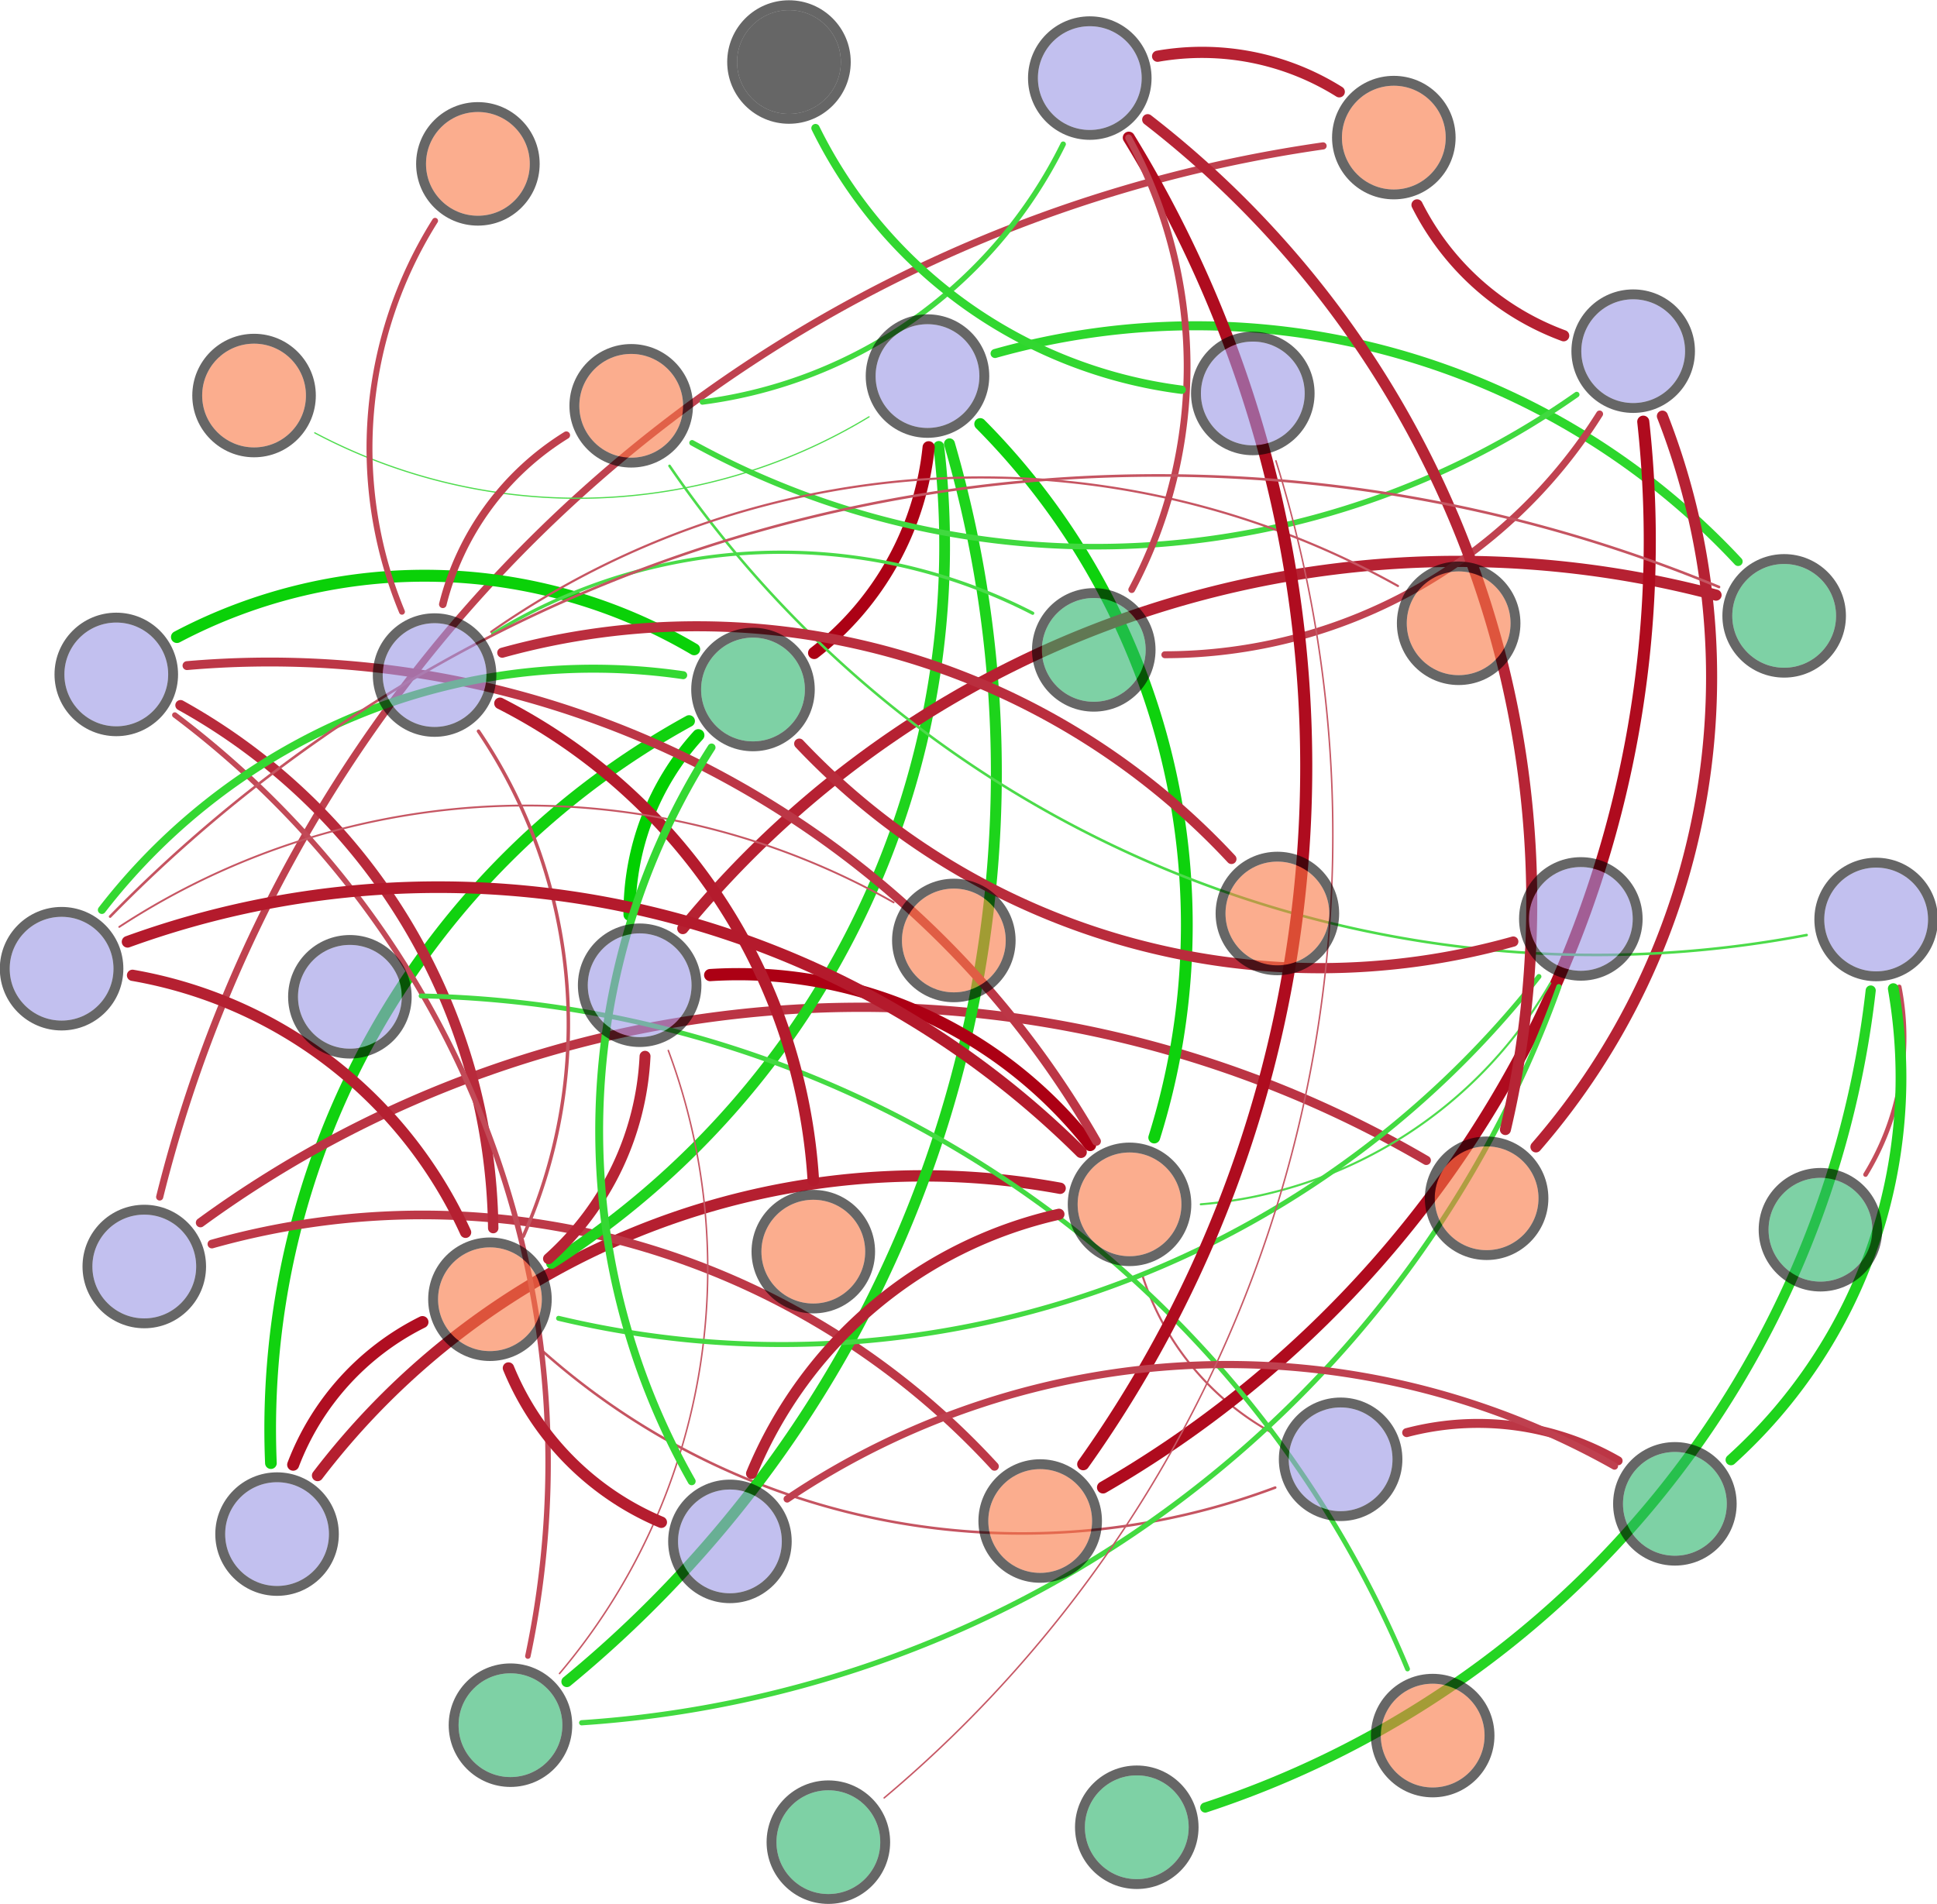 <?xml version="1.0" encoding="UTF-8"?>
<!DOCTYPE svg PUBLIC "-//W3C//DTD SVG 1.1//EN"
    "http://www.w3.org/Graphics/SVG/1.1/DTD/svg11.dtd" >
<svg contentScriptType="text/ecmascript" width="1430.0"
     xmlns:xlink="http://www.w3.org/1999/xlink" zoomAndPan="magnify"
     contentStyleType="text/css"
     viewBox="-712 -700 1430 1406" height="1406.0"
     preserveAspectRatio="xMidYMid meet" xmlns="http://www.w3.org/2000/svg"
     version="1.1">
    <g id="edges">
        <path stroke-linecap="round" fill="none"
              class="id_Bacterial_16S_rRNA id_S-TN"
              d="M 228.591,358.803 A 203.664,203.664 0,0 1,131.164,241.105"
              stroke="#c65663" stroke-width="1.515" stroke-opacity="1.0"/>
        <path stroke-linecap="round" fill="none"
              class="id_Bacterial_16S_rRNA id_S-TP"
              d="M 229.438,398.47 A 532.531,532.531 0,0 1,-312.903,296.403"
              stroke="#c55461" stroke-width="1.879" stroke-opacity="1.0"/>
        <path stroke-linecap="round" fill="none"
              class="id_Bacterial_16S_rRNA id_W-COD"
              d="M 326.49,357.895 A 207.463,207.463 0,0 1,482.583,378.698"
              stroke="#bc3645" stroke-width="6.618" stroke-opacity="1.0"/>
        <path stroke-linecap="round" fill="none"
              class="id_Archaeal_16S_rRNA id_S-TN"
              d="M -477.547,389.558 A 562.336,562.336 0,0 1,70.636,177.464"
              stroke="#b51f30" stroke-width="8.374" stroke-opacity="1.0"/>
        <path stroke-linecap="round" fill="none"
              class="id_Archaeal_16S_rRNA id_S-TP"
              d="M -495.569,381.586 A 195.034,195.034 0,0 1,-400.118,276.265"
              stroke="#b00e21" stroke-width="8.874" stroke-opacity="1.0"/>
        <path stroke-linecap="round" fill="none"
              class="id_Archaeal_16S_rRNA id_W-pH"
              d="M -511.996,380.42 A 596.53,596.53 0,0 1,-203.268,-167.573"
              stroke="#11d20f" stroke-width="8.608" stroke-opacity="1.0"/>
        <path stroke-linecap="round" fill="none" class="id_AOA_amoA id_HIX"
              d="M -594.112,183.878 A 1036.117,1036.117 0,0 1,264.757,-592.262"
              stroke="#bf414f" stroke-width="5.275" stroke-opacity="1.0"/>
        <path stroke-linecap="round" fill="none" class="id_AOA_amoA id_Ⅲ-Area"
              d="M -555.563,218.652 A 572.987,572.987 0,0 1,22.184,382.813"
              stroke="#bd3847" stroke-width="6.401" stroke-opacity="1.0"/>
        <path stroke-linecap="round" fill="none" class="id_AOA_amoA id_Ⅴ-Area"
              d="M -564.008,202.881 A 826.882,826.882 0,0 1,340.956,156.86"
              stroke="#bb3444" stroke-width="6.816" stroke-opacity="1.0"/>
        <path stroke-linecap="round" fill="none" class="id_AOB_amoA id_S-TN"
              d="M 11.633,-386.898 A 524.626,524.626 0,0 1,140.122,139.995"
              stroke="#0ed20d" stroke-width="8.698" stroke-opacity="1.0"/>
        <path stroke-linecap="round" fill="none" class="id_AOB_amoA id_S-TP"
              d="M -18.936,-370.362 A 628.635,628.635 0,0 1,-304.82,232.968"
              stroke="#1fd41d" stroke-width="7.933" stroke-opacity="1.0"/>
        <path stroke-linecap="round" fill="none"
              class="id_AOB_amoA id_S-Size-d(0.1)"
              d="M -70.419,-392.211 A 414.481,414.481 0,0 1,-479.629,-380.379"
              stroke="#50dc4f" stroke-width="0.9" stroke-opacity="1.0"/>
        <path stroke-linecap="round" fill="none" class="id_AOB_amoA id_W-pH"
              d="M -26.421,-369.704 A 220.739,220.739 0,0 1,-110.95,-217.838"
              stroke="#ac0115" stroke-width="8.997" stroke-opacity="1.0"/>
        <path stroke-linecap="round" fill="none"
              class="id_AOB_amoA id_W-NO_{2}^{-}"
              d="M 22.617,-438.966 A 547.299,547.299 0,0 1,571.186,-285.381"
              stroke="#2dd72c" stroke-width="6.664" stroke-opacity="1.0"/>
        <path stroke-linecap="round" fill="none" class="id_AOB_amoA id_W-T"
              d="M -11.051,-372.261 A 868.934,868.934 0,0 1,-293.525,541.776"
              stroke="#1dd41b" stroke-width="8.068" stroke-opacity="1.0"/>
        <path stroke-linecap="round" fill="none" class="id_nxrA id_S-TN"
              d="M -187.708,20.032 A 330.162,330.162 0,0 1,92.775,145.517"
              stroke="#ac0014" stroke-width="9.0" stroke-opacity="1.0"/>
        <path stroke-linecap="round" fill="none" class="id_nxrA id_S-TP"
              d="M -235.801,79.983 A 214.056,214.056 0,0 1,-307.05,229.46"
              stroke="#b72435" stroke-width="8.071" stroke-opacity="1.0"/>
        <path stroke-linecap="round" fill="none" class="id_nxrA id_W-pH"
              d="M -247.227,-24.536 A 194.884,194.884 0,0 1,-196.437,-157.092"
              stroke="#02d000" stroke-width="8.946" stroke-opacity="1.0"/>
        <path stroke-linecap="round" fill="none" class="id_nxrA id_W-NO_{2}^{-}"
              d="M -207.913,-14.323 A 739.895,739.895 0,0 1,554.851,-260.559"
              stroke="#b62132" stroke-width="8.259" stroke-opacity="1.0"/>
        <path stroke-linecap="round" fill="none" class="id_nxrA id_W-T"
              d="M -218.623,75.694 A 462.221,462.221 0,0 1,-298.934,535.787"
              stroke="#c65865" stroke-width="1.105" stroke-opacity="1.0"/>
        <path stroke-linecap="round" fill="none" class="id_narG id_S-TN"
              d="M -573.954,-208.492 A 703.499,703.499 0,0 1,97.464,142.741"
              stroke="#bc3646" stroke-width="6.56" stroke-opacity="1.0"/>
        <path stroke-linecap="round" fill="none" class="id_narG id_S-TP"
              d="M -578.721,-179.234 A 447.969,447.969 0,0 1,-347.88,206.862"
              stroke="#b82a3b" stroke-width="7.691" stroke-opacity="1.0"/>
        <path stroke-linecap="round" fill="none" class="id_narG id_W-pH"
              d="M -581.379,-229.592 A 391.82,391.82 0,0 1,-199.509,-220.547"
              stroke="#0ad108" stroke-width="8.807" stroke-opacity="1.0"/>
        <path stroke-linecap="round" fill="none" class="id_narG id_W-T"
              d="M -582.933,-171.994 A 690.575,690.575 0,0 1,-322.308,522.927"
              stroke="#c24957" stroke-width="4.015" stroke-opacity="1.0"/>
        <path stroke-linecap="round" fill="none" class="id_napA id_HIX"
              d="M 442.364,-452.105 A 197.371,197.371 0,0 1,334.16,-548.666"
              stroke="#b52031" stroke-width="8.31" stroke-opacity="1.0"/>
        <path stroke-linecap="round" fill="none" class="id_napA id_Ⅰ-Area"
              d="M 452.008,-408.633 A 617.349,617.349 0,0 1,-201.068,-373.011"
              stroke="#40d93f" stroke-width="4.108" stroke-opacity="1.0"/>
        <path stroke-linecap="round" fill="none" class="id_napA id_Ⅲ-Area"
              d="M 501.147,-388.619 A 807.046,807.046 0,0 1,102.314,398.373"
              stroke="#af0b1e" stroke-width="8.921" stroke-opacity="1.0"/>
        <path stroke-linecap="round" fill="none" class="id_napA id_Ⅴ-Area"
              d="M 515.277,-392.715 A 529.017,529.017 0,0 1,421.927,146.897"
              stroke="#b62234" stroke-width="8.185" stroke-opacity="1.0"/>
        <path stroke-linecap="round" fill="none" class="id_napA id_W-DO"
              d="M 468.917,-394.3 A 379.367,379.367 0,0 1,147.961,-216.515"
              stroke="#c04250" stroke-width="5.116" stroke-opacity="1.0"/>
        <path stroke-linecap="round" fill="none" class="id_nirK id_Ⅰ-Area"
              d="M 621.745,-9.531 A 828.567,828.567 0,0 1,-217.73,-355.991"
              stroke="#4cdb4a" stroke-width="1.906" stroke-opacity="1.0"/>
        <path stroke-linecap="round" fill="none" class="id_nirK id_W-TN"
              d="M 690.113,28.736 A 193.965,193.965 0,0 1,665.236,167.338"
              stroke="#c34c5a" stroke-width="3.363" stroke-opacity="1.0"/>
        <path stroke-linecap="round" fill="none" class="id_nirK id_W-NH_{4}^{+}"
              d="M 669.059,31.419 A 720.381,720.381 0,0 1,177.782,634.749"
              stroke="#25d523" stroke-width="7.464" stroke-opacity="1.0"/>
        <path stroke-linecap="round" fill="none" class="id_nirK id_W-COD"
              d="M 685.714,30.031 A 380.312,380.312 0,0 1,565.888,378.031"
              stroke="#1fd41d" stroke-width="7.942" stroke-opacity="1.0"/>
        <path stroke-linecap="round" fill="none" class="id_nirS id_S-TN"
              d="M 432.492,26.077 A 328.538,328.538 0,0 1,174.48,189.295"
              stroke="#4edc4c" stroke-width="1.528" stroke-opacity="1.0"/>
        <path stroke-linecap="round" fill="none" class="id_nirS id_S-TP"
              d="M 424.12,21.103 A 710.761,710.761 0,0 1,-299.612,273.485"
              stroke="#43da41" stroke-width="3.668" stroke-opacity="1.0"/>
        <path stroke-linecap="round" fill="none" class="id_nirS id_W-pH"
              d="M 405.182,-4.726 A 528.499,528.499 0,0 1,-121.943,-150.843"
              stroke="#b92c3c" stroke-width="7.542" stroke-opacity="1.0"/>
        <path stroke-linecap="round" fill="none" class="id_nirS id_W-T"
              d="M 438.836,28.599 A 824.492,824.492 0,0 1,-282.578,572.143"
              stroke="#42da40" stroke-width="3.845" stroke-opacity="1.0"/>
        <path stroke-linecap="round" fill="none" class="id_nosZ id_FI"
              d="M -401.101,35.424 A 806.505,806.505 0,0 1,327.104,532.409"
              stroke="#43da42" stroke-width="3.573" stroke-opacity="1.0"/>
        <path stroke-linecap="round" fill="none" class="id_norB id_S-TP"
              d="M -358.759,-160.076 A 385.604,385.604 0,0 1,-325.686,212.917"
              stroke="#c4515e" stroke-width="2.551" stroke-opacity="1.0"/>
        <path stroke-linecap="round" fill="none" class="id_norB id_BIX"
              d="M -349.362,-233.441 A 630.827,630.827 0,0 1,320.056,-267.298"
              stroke="#c65562" stroke-width="1.602" stroke-opacity="1.0"/>
        <path stroke-linecap="round" fill="none" class="id_norB id_β:α"
              d="M -415.246,-248.273 A 315.696,315.696 0,0 1,-390.797,-536.949"
              stroke="#c14755" stroke-width="4.36" stroke-opacity="1.0"/>
        <path stroke-linecap="round" fill="none" class="id_norB id_Ⅰ-Area"
              d="M -385.093,-253.759 A 205.148,205.148 0,0 1,-293.925,-378.642"
              stroke="#bf3f4d" stroke-width="5.566" stroke-opacity="1.0"/>
        <path stroke-linecap="round" fill="none" class="id_norB id_Ⅱ-Area"
              d="M -341.215,-218.003 A 538.856,538.856 0,0 1,197.136,-65.673"
              stroke="#ba2e3e" stroke-width="7.402" stroke-opacity="1.0"/>
        <path stroke-linecap="round" fill="none" class="id_norB id_Ⅳ-Area"
              d="M -342.885,-180.628 A 424.465,424.465 0,0 1,-111.551,171.655"
              stroke="#b41b2d" stroke-width="8.529" stroke-opacity="1.0"/>
        <path stroke-linecap="round" fill="none" class="id_norB id_W-DO"
              d="M -348.256,-231.937 A 405.833,405.833 0,0 1,50.38,-247.168"
              stroke="#49db48" stroke-width="2.399" stroke-opacity="1.0"/>
        <path stroke-linecap="round" fill="none" class="id_hzsA id_HIX"
              d="M 142.608,-658.47 A 190.598,190.598 0,0 1,276.715,-632.211"
              stroke="#b62132" stroke-width="8.26" stroke-opacity="1.0"/>
        <path stroke-linecap="round" fill="none" class="id_hzsA id_Ⅰ-Area"
              d="M 72.905,-593.542 A 346.791,346.791 0,0 1,-193.483,-403.129"
              stroke="#41da3f" stroke-width="3.974" stroke-opacity="1.0"/>
        <path stroke-linecap="round" fill="none" class="id_hzsA id_Ⅲ-Area"
              d="M 121.349,-598.327 A 888.445,888.445 0,0 1,87.683,381.237"
              stroke="#af0c1f" stroke-width="8.911" stroke-opacity="1.0"/>
        <path stroke-linecap="round" fill="none" class="id_hzsA id_Ⅴ-Area"
              d="M 135.265,-611.652 A 731.268,731.268 0,0 1,399.383,134.105"
              stroke="#b62435" stroke-width="8.119" stroke-opacity="1.0"/>
        <path stroke-linecap="round" fill="none" class="id_hzsA id_W-DO"
              d="M 121.178,-598.216 A 351.871,351.871 0,0 1,123.5,-264.621"
              stroke="#c04351" stroke-width="4.979" stroke-opacity="1.0"/>
        <path stroke-linecap="round" fill="none" class="id_hzsB id_S-TN"
              d="M -617.821,-4.54 A 672.818,672.818 0,0 1,86.058,150.814"
              stroke="#b41a2c" stroke-width="8.569" stroke-opacity="1.0"/>
        <path stroke-linecap="round" fill="none" class="id_hzsB id_S-TP"
              d="M -614.154,20.201 A 332.898,332.898 0,0 1,-368.282,209.978"
              stroke="#b52031" stroke-width="8.313" stroke-opacity="1.0"/>
        <path stroke-linecap="round" fill="none"
              class="id_hzsB id_S-Size-d(0.9)"
              d="M -623.94,-15.551 A 549.195,549.195 0,0 1,-52.278,-33.647"
              stroke="#c65663" stroke-width="1.367" stroke-opacity="1.0"/>
        <path stroke-linecap="round" fill="none" class="id_hzsB id_W-pH"
              d="M -636.793,-28.069 A 458.745,458.745 0,0 1,-207.625,-201.414"
              stroke="#34d832" stroke-width="5.902"
              stroke-opacity="0.996"/>
        <path stroke-linecap="round" fill="none" class="id_hzsB id_W-NO_{2}^{-}"
              d="M -630.692,-23.184 A 1081.76,1081.76 0,0 1,557.077,-266.54"
              stroke="#c55461" stroke-width="1.921" stroke-opacity="1.0"/>
        <path stroke-linecap="round" fill="none" class="id_hzo id_S-TN"
              d="M -157.163,388.098 A 321.642,321.642 0,0 1,69.789,196.627"
              stroke="#b62334" stroke-width="8.144" stroke-opacity="1.0"/>
        <path stroke-linecap="round" fill="none" class="id_hzo id_S-TP"
              d="M -223.789,424.074 A 209.764,209.764 0,0 1,-336.619,310.198"
              stroke="#b51d2f" stroke-width="8.429" stroke-opacity="1.0"/>
        <path stroke-linecap="round" fill="none" class="id_hzo id_W-pH"
              d="M -201.345,393.827 A 524.412,524.412 0,0 1,-186.676,-148.049"
              stroke="#35d833" stroke-width="5.809" stroke-opacity="1.0"/>
        <path stroke-linecap="round" fill="none" class="id_hzo id_W-COD"
              d="M -130.874,406.888 A 581.809,581.809 0,0 1,479.887,382.608"
              stroke="#bf404f" stroke-width="5.304" stroke-opacity="1.0"/>
        <path stroke-linecap="round" fill="none"
              class="id_nifH id_S-Size-d(0.5)"
              d="M 229.951,-359.704 A 928.935,928.935 0,0 1,-59.249,627.622"
              stroke="#c65865" stroke-width="1.098" stroke-opacity="1.0"/>
        <path stroke-linecap="round" fill="none" class="id_nifH id_W-NO_{3}^{-}"
              d="M 160.366,-412.199 A 350.752,350.752 0,0 1,-109.94,-605.39"
              stroke="#32d730" stroke-width="6.177" stroke-opacity="1.0"/>
    </g>
    <g id="nodes">
        <circle fill="#9a96e5" r="38.304" fill-opacity="0.6"
                class="id_Bacterial_16S_rRNA" cx="277.719" cy="377.596"/>
        <circle fill="none" r="41.952" cx="277.719" cy="377.596"
                stroke="#000000" stroke-opacity="0.6" stroke-width="7.296"/>
        <circle fill="#f97743" r="38.304" fill-opacity="0.6" class="id_S-TN"
                cx="121.88" cy="189.33"/>
        <circle fill="none" r="41.952" cx="121.88" cy="189.33"
                stroke="#000000" stroke-opacity="0.6" stroke-width="7.296"/>
        <circle fill="#f97743" r="38.304" fill-opacity="0.6" class="id_S-TP"
                cx="-350.293" cy="259.406"/>
        <circle fill="none" r="41.952" cx="-350.293" cy="259.406"
                stroke="#000000" stroke-opacity="0.6" stroke-width="7.296"/>
        <circle fill="#28b36a" r="38.304" fill-opacity="0.6" class="id_W-COD"
                cx="524.493" cy="410.484"/>
        <circle fill="none" r="41.952" cx="524.493" cy="410.484"
                stroke="#000000" stroke-opacity="0.6" stroke-width="7.296"/>
        <circle fill="#9a96e5" r="38.304" fill-opacity="0.6"
                class="id_Archaeal_16S_rRNA" cx="-507.46" cy="432.824"/>
        <circle fill="none" r="41.952" cx="-507.46" cy="432.824"
                stroke="#000000" stroke-opacity="0.6" stroke-width="7.296"/>
        <circle fill="#28b36a" r="38.304" fill-opacity="0.6" class="id_W-pH"
                cx="-156.097" cy="-190.847"/>
        <circle fill="none" r="41.952" cx="-156.097" cy="-190.847"
                stroke="#000000" stroke-opacity="0.6" stroke-width="7.296"/>
        <circle fill="#9a96e5" r="38.304" fill-opacity="0.6" class="id_AOA_amoA"
                cx="-605.48" cy="235.235"/>
        <circle fill="none" r="41.952" cx="-605.48" cy="235.235"
                stroke="#000000" stroke-opacity="0.6" stroke-width="7.296"/>
        <circle fill="#f97743" r="38.304" fill-opacity="0.6" class="id_HIX"
                cx="316.999" cy="-598.388"/>
        <circle fill="none" r="41.952" cx="316.999" cy="-598.388"
                stroke="#000000" stroke-opacity="0.6" stroke-width="7.296"/>
        <circle fill="#f97743" r="38.304" fill-opacity="0.6" class="id_Ⅲ-Area"
                cx="55.923" cy="423.166"/>
        <circle fill="none" r="41.952" cx="55.923" cy="423.166"
                stroke="#000000" stroke-opacity="0.6" stroke-width="7.296"/>
        <circle fill="#f97743" r="38.304" fill-opacity="0.6" class="id_Ⅴ-Area"
                cx="385.497" cy="184.839"/>
        <circle fill="none" r="41.952" cx="385.497" cy="184.839"
                stroke="#000000" stroke-opacity="0.6" stroke-width="7.296"/>
        <circle fill="#9a96e5" r="38.304" fill-opacity="0.6" class="id_AOB_amoA"
                cx="-27.272" cy="-422.297"/>
        <circle fill="none" r="41.952" cx="-27.272" cy="-422.297"
                stroke="#000000" stroke-opacity="0.6" stroke-width="7.296"/>
        <circle fill="#f97743" r="38.304" fill-opacity="0.6"
                class="id_S-Size-d(0.1)" cx="-524.441" cy="-407.922"/>
        <circle fill="none" r="41.952" cx="-524.441" cy="-407.922"
                stroke="#000000" stroke-opacity="0.6" stroke-width="7.296"/>
        <circle fill="#28b36a" r="38.304" fill-opacity="0.6"
                class="id_W-NO_{2}^{-}" cx="605.168" cy="-245.231"/>
        <circle fill="none" r="41.952" cx="605.168" cy="-245.231"
                stroke="#000000" stroke-opacity="0.6" stroke-width="7.296"/>
        <circle fill="#28b36a" r="38.304" fill-opacity="0.6" class="id_W-T"
                cx="-335.148" cy="573.936"/>
        <circle fill="none" r="41.952" cx="-335.148" cy="573.936"
                stroke="#000000" stroke-opacity="0.6" stroke-width="7.296"/>
        <circle fill="#9a96e5" r="38.304" fill-opacity="0.6" class="id_nxrA"
                cx="-239.771" cy="27.532"/>
        <circle fill="none" r="41.952" cx="-239.771" cy="27.532"
                stroke="#000000" stroke-opacity="0.6" stroke-width="7.296"/>
        <circle fill="#9a96e5" r="38.304" fill-opacity="0.6" class="id_narG"
                cx="-626.149" cy="-201.98"/>
        <circle fill="none" r="41.952" cx="-626.149" cy="-201.98"
                stroke="#000000" stroke-opacity="0.6" stroke-width="7.296"/>
        <circle fill="#9a96e5" r="38.304" fill-opacity="0.6" class="id_napA"
                cx="493.71" cy="-440.69"/>
        <circle fill="none" r="41.952" cx="493.71" cy="-440.69"
                stroke="#000000" stroke-opacity="0.6" stroke-width="7.296"/>
        <circle fill="#f97743" r="38.304" fill-opacity="0.6" class="id_Ⅰ-Area"
                cx="-246.009" cy="-400.342"/>
        <circle fill="none" r="41.952" cx="-246.009" cy="-400.342"
                stroke="#000000" stroke-opacity="0.6" stroke-width="7.296"/>
        <circle fill="#28b36a" r="38.304" fill-opacity="0.6" class="id_W-DO"
                cx="95.483" cy="-220.104"/>
        <circle fill="none" r="41.952" cx="95.483" cy="-220.104"
                stroke="#000000" stroke-opacity="0.6" stroke-width="7.296"/>
        <circle fill="#9a96e5" r="38.304" fill-opacity="0.6" class="id_nirK"
                cx="673.074" cy="-21.027"/>
        <circle fill="none" r="41.952" cx="673.074" cy="-21.027"
                stroke="#000000" stroke-opacity="0.6" stroke-width="7.296"/>
        <circle fill="#28b36a" r="38.304" fill-opacity="0.6" class="id_W-TN"
                cx="631.954" cy="208.069"/>
        <circle fill="none" r="41.952" cx="631.954" cy="208.069"
                stroke="#000000" stroke-opacity="0.6" stroke-width="7.296"/>
        <circle fill="#28b36a" r="38.304" fill-opacity="0.6"
                class="id_W-NH_{4}^{+}" cx="127.237" cy="649.307"/>
        <circle fill="none" r="41.952" cx="127.237" cy="649.307"
                stroke="#000000" stroke-opacity="0.6" stroke-width="7.296"/>
        <circle fill="#9a96e5" r="38.304" fill-opacity="0.6" class="id_nirS"
                cx="455.057" cy="-21.437"/>
        <circle fill="none" r="41.952" cx="455.057" cy="-21.437"
                stroke="#000000" stroke-opacity="0.6" stroke-width="7.296"/>
        <circle fill="#9a96e5" r="38.304" fill-opacity="0.6" class="id_nosZ"
                cx="-453.697" cy="36.056"/>
        <circle fill="none" r="41.952" cx="-453.697" cy="36.056"
                stroke="#000000" stroke-opacity="0.6" stroke-width="7.296"/>
        <circle fill="#f97743" r="38.304" fill-opacity="0.6" class="id_FI"
                cx="345.685" cy="581.617"/>
        <circle fill="none" r="41.952" cx="345.685" cy="581.617"
                stroke="#000000" stroke-opacity="0.6" stroke-width="7.296"/>
        <circle fill="#9a96e5" r="38.304" fill-opacity="0.6" class="id_norB"
                cx="-391.162" cy="-201.511"/>
        <circle fill="none" r="41.952" cx="-391.162" cy="-201.511"
                stroke="#000000" stroke-opacity="0.6" stroke-width="7.296"/>
        <circle fill="#f97743" r="38.304" fill-opacity="0.6" class="id_BIX"
                cx="364.864" cy="-239.748"/>
        <circle fill="none" r="41.952" cx="364.864" cy="-239.748"
                stroke="#000000" stroke-opacity="0.6" stroke-width="7.296"/>
        <circle fill="#f97743" r="38.304" fill-opacity="0.6" class="id_β:α"
                cx="-359.191" cy="-578.994"/>
        <circle fill="none" r="41.952" cx="-359.191" cy="-578.994"
                stroke="#000000" stroke-opacity="0.6" stroke-width="7.296"/>
        <circle fill="#f97743" r="38.304" fill-opacity="0.6" class="id_Ⅱ-Area"
                cx="231.037" cy="-25.455"/>
        <circle fill="none" r="41.952" cx="231.037" cy="-25.455"
                stroke="#000000" stroke-opacity="0.6" stroke-width="7.296"/>
        <circle fill="#f97743" r="38.304" fill-opacity="0.6" class="id_Ⅳ-Area"
                cx="-111.574" cy="224.255"/>
        <circle fill="none" r="41.952" cx="-111.574" cy="224.255"
                stroke="#000000" stroke-opacity="0.6" stroke-width="7.296"/>
        <circle fill="#9a96e5" r="38.304" fill-opacity="0.6" class="id_hzsA"
                cx="92.543" cy="-642.338"/>
        <circle fill="none" r="41.952" cx="92.543" cy="-642.338"
                stroke="#000000" stroke-opacity="0.6" stroke-width="7.296"/>
        <circle fill="#9a96e5" r="38.304" fill-opacity="0.6" class="id_hzsB"
                cx="-666.527" cy="15.32"/>
        <circle fill="none" r="41.952" cx="-666.527" cy="15.32"
                stroke="#000000" stroke-opacity="0.6" stroke-width="7.296"/>
        <circle fill="#f97743" r="38.304" fill-opacity="0.6"
                class="id_S-Size-d(0.9)" cx="-7.824" cy="-5.531"/>
        <circle fill="none" r="41.952" cx="-7.824" cy="-5.531"
                stroke="#000000" stroke-opacity="0.6" stroke-width="7.296"/>
        <circle fill="#9a96e5" r="38.304" fill-opacity="0.6" class="id_hzo"
                cx="-173.126" cy="438.217"/>
        <circle fill="none" r="41.952" cx="-173.126" cy="438.217"
                stroke="#000000" stroke-opacity="0.6" stroke-width="7.296"/>
        <circle fill="#9a96e5" r="38.304" fill-opacity="0.6" class="id_nifH"
                cx="212.894" cy="-409.461"/>
        <circle fill="none" r="41.952" cx="212.894" cy="-409.461"
                stroke="#000000" stroke-opacity="0.6" stroke-width="7.296"/>
        <circle fill="#28b36a" r="38.304" fill-opacity="0.6"
                class="id_S-Size-d(0.5)" cx="-100.456" cy="660.313"/>
        <circle fill="none" r="41.952" cx="-100.456" cy="660.313"
                stroke="#000000" stroke-opacity="0.6" stroke-width="7.296"/>
        <circle fill="#000000" r="38.304" fill-opacity="0.6"
                class="id_W-NO_{3}^{-}" cx="-129.539" cy="-654.202"/>
        <circle fill="none" r="41.952" cx="-129.539" cy="-654.202"
                stroke="#000000" stroke-opacity="0.6" stroke-width="7.296"/>
    </g>
</svg>